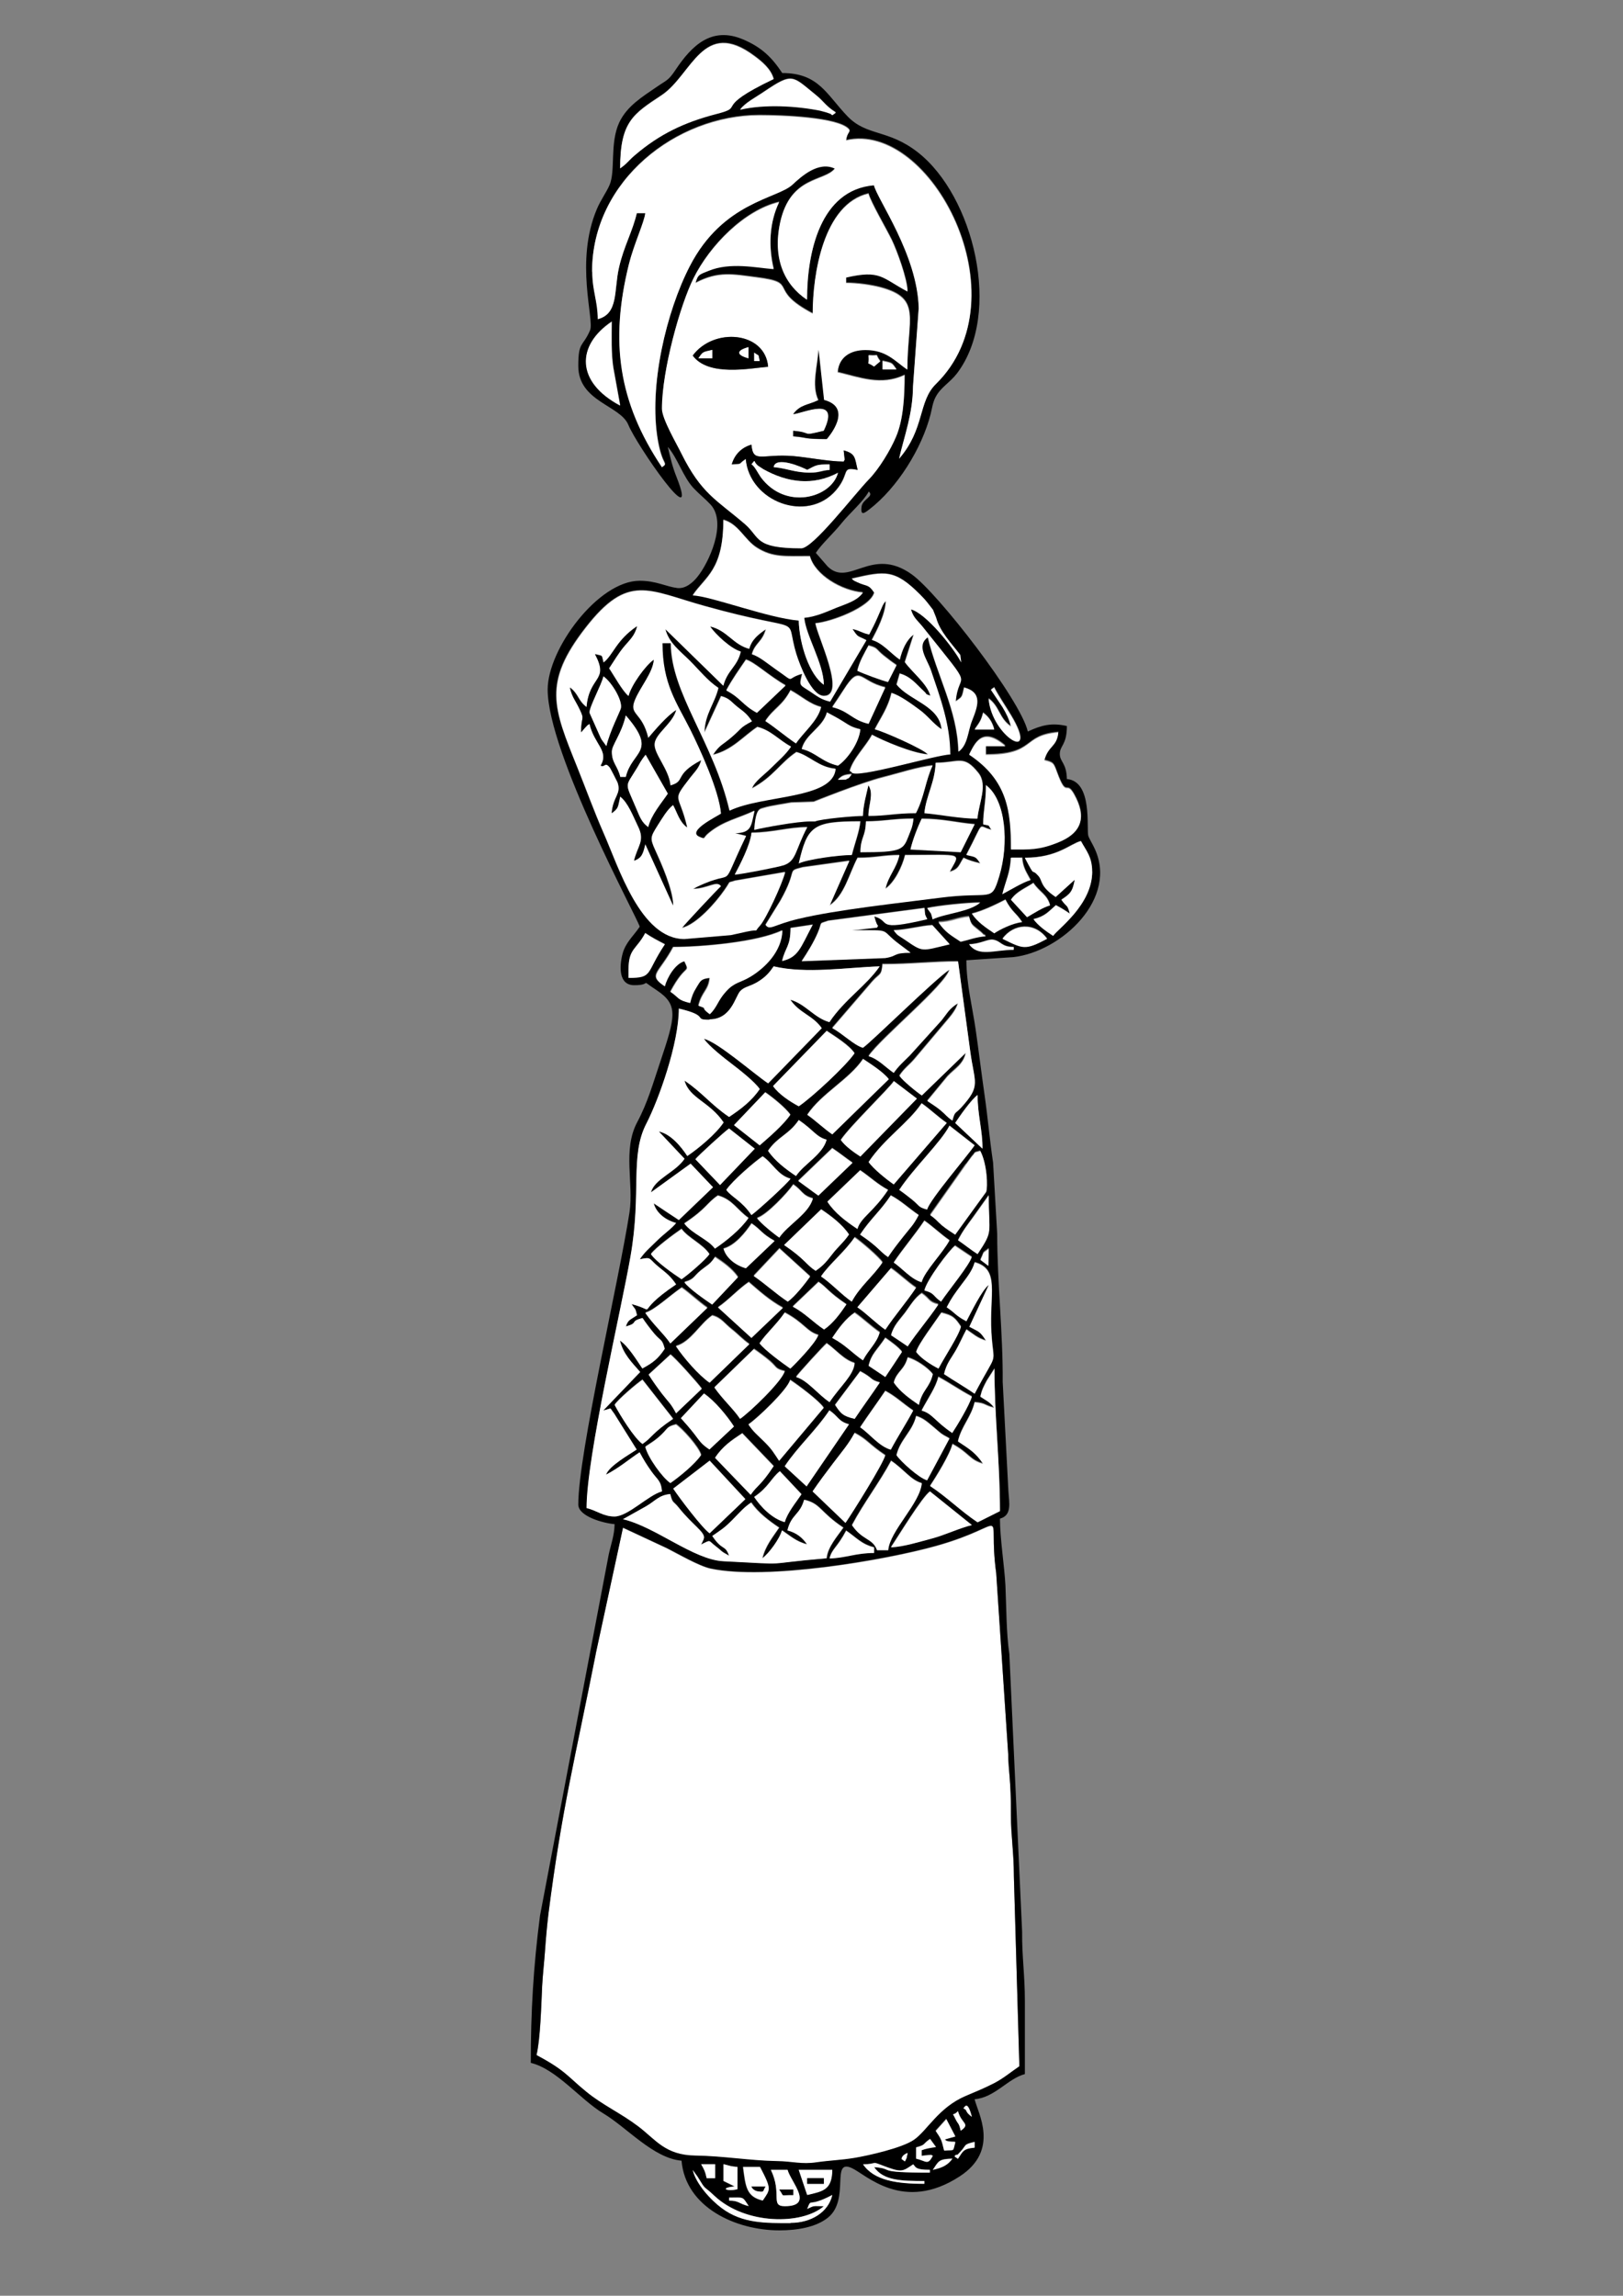<?xml version="1.0" encoding="UTF-8"?>
<!DOCTYPE svg PUBLIC "-//W3C//DTD SVG 1.1//EN" "http://www.w3.org/Graphics/SVG/1.1/DTD/svg11.dtd">
<!-- Creator: CorelDRAW X6 -->
<svg xmlns="http://www.w3.org/2000/svg" xml:space="preserve" width="8.268in" height="11.693in" version="1.1" style="shape-rendering:geometricPrecision; text-rendering:geometricPrecision; image-rendering:optimizeQuality; fill-rule:evenodd; clip-rule:evenodd"
viewBox="0 0 8268 11693"
 xmlns:xlink="http://www.w3.org/1999/xlink">
 <rect x="0" y="0" width="8268" height="11693" fill="#808080" stroke="none"/>
 <defs>
  <style type="text/css">
   <![CDATA[
    .fil1 {fill:black}
    .fil0 {fill:white}
   ]]>
  </style>
 </defs>
 <g id="Layer_x0020_1">
  <g id="_654609120">
   <path fill="#fff" d="M3035 8425c-104,525 -173,790 -241,1323 -7,58 -14,136 -17,182 -5,70 -12,128 -15,184 -5,104 -8,269 -29,355 149,79 159,110 254,187 84,68 174,108 264,176 90,68 136,147 292,149 141,2 280,26 413,28 82,1 127,18 205,6 72,-11 125,-11 191,-22 67,-11 244,-50 305,-93 67,-47 125,-163 261,-222 59,-25 96,-40 147,-66 47,-25 83,-56 128,-86l-28 -967c0,-124 -15,-204 -15,-312 1,-177 -13,-224 -14,-313l-61 -920c-47,-346 86,-250 -303,-140 -262,74 -870,177 -1153,116 -59,-13 -167,-75 -223,-104l-223 -104 -139 643z"/>
   <path fill="#000" d="M4027 11322c-125,0 -245,2 -350,-76 -55,-41 -131,-122 -148,-194l24 33c48,78 24,40 86,98 159,149 447,150 558,53 -58,0 -46,-5 -85,14 25,-61 -3,-2 128,-71 -20,87 -108,142 -213,142zm-313 -128c78,0 66,-8 100,43 -50,-12 -48,-28 -100,-28l0 -14zm682 -171c78,-2 39,-18 95,4 104,40 105,34 161,-4 14,12 6,28 85,28l0 14c-292,0 -171,-19 -284,-28 47,70 140,71 256,71l0 14c-141,0 -257,-16 -313,-100zm-711 0c32,8 33,11 71,14l0 114c-56,13 -93,-7 -14,-14l-57 -28 0 -85zm384 28l171 0c-2,102 -46,109 -128,128l-43 -128zm-284 -14l85 0c61,115 53,113 14,171 -83,-19 -87,-72 -100,-171zm142 14l85 0c17,62 138,185 -14,185 -76,0 -12,-62 -71,-185zm-355 -28l71 0 0 71 -43 0c-9,-37 -13,-42 -28,-71zm1180 28c30,-44 28,-55 100,-57 -25,34 -52,46 -100,57zm-159 -55c-1,-6 6,-22 31,-31 -10,38 1,12 -14,43l-17 -12zm270 -14c0,-5 10,-10 11,-8 2,3 9,-6 16,-13 38,-39 14,-38 75,-53l0 28c-59,5 -59,18 -85,57l-17 -12zm-168 -31l0 28c2,0 36,-4 36,-4 21,0 4,-3 21,4 -27,49 -31,27 -85,14l0 -57c52,-14 30,-15 71,-43l30 41c-29,4 -52,8 -73,16zm71 -100l54 -60 46 88 -57 16c16,1 -8,11 56,12 -14,51 -1,38 -57,43 -13,-58 -15,-58 -43,-100zm114 -100c18,67 66,62 14,100 -10,-43 -12,-29 -27,-60 -19,-41 -14,-9 13,-39zm28 -14c11,-15 22,-33 43,43 -41,-30 -17,-31 -43,-43zm-1735 -2957l223 104c57,28 164,91 223,104 283,61 890,-42 1153,-116 388,-110 256,-206 303,140l61 920c1,89 15,136 14,313 0,108 15,188 15,312l28 967c-44,30 -80,61 -128,86 -51,26 -88,41 -147,66 -137,59 -194,175 -261,222 -61,43 -238,82 -305,93 -66,11 -119,12 -191,22 -78,12 -123,-5 -205,-6 -133,-2 -271,-26 -413,-28 -155,-2 -202,-81 -292,-149 -90,-68 -181,-108 -264,-176 -95,-77 -105,-108 -254,-187 20,-87 24,-251 29,-355 3,-56 10,-114 15,-184 3,-46 10,-124 17,-182 68,-533 137,-797 241,-1323l139 -643zm1052 156c14,-52 39,-54 85,-142 47,31 78,70 142,85l0 28c-93,0 -147,27 -227,28zm313 -57c36,-54 160,-258 199,-284l213 171c-60,14 -138,51 -202,68 -59,16 -150,44 -210,45zm-1123 -270c13,50 14,31 44,70 70,87 131,122 128,153 0,2 -2,6 -2,8l-8 17c-1,2 -4,6 -5,9 53,-25 34,-22 75,9 37,28 19,22 68,48 -21,-59 -34,-23 -85,-100 47,-31 62,-39 103,-82 34,-34 58,-64 96,-89 34,51 91,94 142,128 -32,48 -70,93 -85,156 32,-23 88,-99 100,-142 41,28 74,59 128,71 -23,-35 -54,-59 -100,-71 19,-82 65,-79 85,-156 85,20 77,61 199,142 -28,41 -80,98 -85,156 -351,29 -159,34 -526,15 -153,-8 -347,-175 -511,-214l118 -66c49,-27 65,-57 123,-62zm427 14c73,-49 89,-99 131,-131l110 117c-26,39 -73,94 -85,142 -65,-17 -123,-78 -156,-128zm498 142c60,-113 140,-216 199,-327 67,45 101,99 156,114 -9,103 -162,243 -171,341l-57 0c-22,-62 -75,-49 -128,-128zm-725 -327l182 196 -182 174c-39,-29 -153,-180 -185,-227l185 -142zm526 156c32,-48 70,-98 108,-148 40,-54 76,-94 106,-150 67,35 70,56 156,114 -10,44 -167,293 -202,344l-167 -160zm-498 -171c40,-59 84,-89 139,-125l160 167c-68,102 -79,91 -117,146l-181 -188zm-355 -57c33,-22 51,-31 82,-61 36,-34 25,-40 75,-53 31,20 117,115 128,156 -30,45 -112,113 -156,142 -40,-27 -115,-130 -128,-185zm1706 -256c9,-37 15,-48 33,-81l39 -61c0,245 28,475 28,725l-114 57c-87,-58 -153,-125 -242,-185 29,-43 102,-161 114,-213 85,45 87,81 156,100 -38,-57 -72,-76 -128,-114 18,-78 67,-122 85,-199 60,5 47,16 100,28 -22,-30 -40,-36 -71,-57zm-427 299c18,-79 81,-120 100,-199 36,10 60,32 87,55 41,34 33,32 83,59 -38,72 -75,140 -114,213 -41,-11 -136,-97 -156,-128zm-569 57c66,-99 159,-182 227,-284 47,31 44,56 100,71l-216 316 -111 -102zm-412 -370c56,38 118,114 153,168l-125 117c-42,-28 -45,-37 -77,-79 -24,-31 -42,-51 -68,-80l117 -125zm796 171c42,-63 85,-121 128,-185 55,29 90,64 142,100 -36,69 -76,128 -114,199 -60,-16 -109,-82 -156,-114zm-569 -14c45,-30 200,-178 213,-227 42,28 145,105 171,142l-227 270c-28,-42 -36,-58 -74,-96 -33,-33 -58,-52 -82,-89zm-682 -100c19,-29 112,-108 142,-128l156 199c-106,71 -106,94 -156,128 -43,-29 -115,-148 -142,-199zm1564 28c32,-60 73,-118 85,-171 61,32 106,66 171,100 -11,43 -75,148 -100,185 -88,-59 -102,-99 -156,-114zm-313 -199c68,36 48,43 100,57 -43,63 -86,122 -128,185 -59,-14 -70,-27 -100,-71l128 -171zm171 57c16,-58 53,-61 71,-128 43,11 105,54 128,85 -17,71 -53,78 -71,156 -47,-31 -97,-67 -128,-114zm-711 -171c22,15 58,42 81,61 39,34 24,39 76,52 -13,50 -180,210 -227,242 -34,-51 -88,-97 -131,-160l202 -196zm-427 28c23,15 140,146 160,174l-131 125c-28,-53 -37,-56 -71,-99 -25,-32 -48,-65 -68,-97l111 -102zm640 114c12,-17 143,-161 156,-171 43,29 88,85 142,100 -5,62 -73,117 -128,199 -58,-39 -113,-113 -171,-128zm370 -57c14,-60 39,-74 85,-142 25,17 68,48 85,71 -29,43 -57,85 -85,128 -29,-19 -57,-38 -85,-57zm-981 -100c74,-20 123,-115 185,-156 47,12 61,41 100,71 33,26 52,49 89,75l-202 196c-56,-37 -133,-129 -171,-185zm427 -14c34,-51 88,-97 128,-156 98,52 112,98 171,114 -11,41 -135,165 -142,171 -38,-26 -132,-95 -156,-128zm370 -28c31,-47 67,-97 114,-128 41,28 84,70 128,100 -15,55 -57,88 -85,142 -57,-38 -88,-78 -156,-114zm427 71c11,-40 93,-147 128,-199 59,14 70,27 100,71 -11,46 -79,148 -114,213 -37,-20 -90,-53 -114,-85zm-1009 -227c50,-33 104,-93 156,-128 54,47 105,93 174,131l-160 153 -171 -156zm-370 28c46,-12 123,-86 185,-128 41,28 84,70 131,103l-188 181c-34,-51 -88,-97 -128,-156zm1251 114c13,-50 44,-78 71,-114 27,-35 48,-75 85,-100 44,29 32,43 85,57 -48,72 -106,139 -156,213 -29,-19 -57,-38 -85,-57zm-370 -270c42,28 49,51 142,114 -31,47 -67,97 -114,128 -57,-38 -94,-81 -160,-117l131 -125zm370 -71c41,28 84,70 128,100 -48,72 -106,139 -156,213 -46,-31 -96,-83 -142,-114l171 -199zm284 199c25,-48 41,-69 73,-112 26,-35 57,-71 69,-116 130,35 74,162 85,356 11,187 39,78 -85,313 -51,-34 -105,-65 -156,-100 12,-52 34,-76 56,-114 21,-37 38,-76 58,-113 33,22 56,45 100,57 -33,-49 -34,-44 -85,-71l99 -213c-35,26 -90,140 -114,185 -56,-30 -55,-41 -100,-71zm-1336 -128c51,-14 44,-27 83,-59 37,-30 45,-28 73,-69 41,27 87,59 117,103l-131 139c-37,-25 -118,-81 -142,-114zm483 -171l156 142c-23,35 -80,105 -114,128 -57,-38 -113,-90 -174,-131l131 -139zm213 142c42,-63 122,-126 171,-199 30,20 123,99 142,128 -46,69 -115,121 -156,199 -50,-33 -104,-93 -156,-128zm526 71c12,-53 127,-206 156,-227 29,19 57,38 85,57 -11,40 -118,169 -156,227 -44,-29 -32,-43 -85,-57zm284 -156c23,-47 3,-28 43,-57l-2 87 -41 -31zm-1678 -28c24,-33 118,-102 156,-128 35,47 108,77 142,128 -19,29 -112,108 -142,128 -42,-28 -130,-89 -156,-128zm1237 43c48,-72 106,-139 156,-213 41,28 84,70 128,100 -34,64 -127,157 -142,213 -54,-14 -99,-71 -142,-100zm-867 -71c59,-16 111,-82 142,-128 51,34 49,51 117,89l-146 139c-51,-14 -101,-51 -114,-100zm1194 -43c28,-52 44,-71 79,-120l77 -108c0,201 25,176 -57,299 -35,-23 -67,-49 -100,-71zm-697 -156c51,34 108,77 142,128 -26,39 -55,60 -85,100 -28,37 -46,59 -85,85 -50,-34 -50,-57 -160,-131l188 -181zm-697 71c116,-77 113,-103 171,-142 75,20 100,76 156,114 -38,56 -114,118 -171,156 -35,-48 -118,-76 -156,-128zm896 57c53,-80 103,-119 156,-199 55,29 90,64 142,100 -27,52 -40,60 -77,108 -34,43 -50,63 -79,106 -42,-28 -49,-51 -142,-114zm-526 -85c48,-13 156,-128 185,-171 47,31 44,56 100,71 -21,78 -126,133 -171,199 -28,-18 -96,-73 -114,-100zm1064 -273c0,0 30,-41 30,-41 24,-24 3,-17 43,-28 35,67 38,182 30,208l-158 218c-22,-15 -44,-28 -67,-47 -29,-24 -30,-32 -61,-53l182 -258zm-538 31c53,35 87,70 142,100 -75,112 -141,141 -156,199 -60,-40 -116,-82 -153,-139l167 -160zm-682 100c32,-47 145,-144 185,-171 51,34 77,96 142,114 -17,26 -171,166 -199,185 -49,-73 -101,-91 -128,-128zm540 -213c35,23 67,49 103,74l-174 167c-33,-22 -64,-48 -103,-75l174 -167zm-697 57c10,-15 152,-144 171,-156l131 103 -177 185 -125 -131zm1038 156c77,-116 211,-241 256,-327l128 100c-36,53 -228,277 -242,327 -49,-13 -37,-18 -77,-51 -25,-20 -43,-34 -65,-49zm-668 -199c47,-71 106,-82 156,-156 76,51 88,85 142,100 -20,74 -115,123 -156,185 -51,-34 -108,-77 -142,-128zm512 57c80,-119 203,-199 270,-299 41,28 84,70 128,100l-270 313c-35,-23 -105,-80 -128,-114zm441 -199c25,-37 81,-118 114,-142 0,102 26,182 25,273l-139 -131zm-967 -156c35,23 105,80 128,114 -35,52 -108,115 -156,156l-131 -103 160 -168zm384 242c46,-69 244,-260 270,-299l117 89 -288 295c-33,-22 -78,-53 -100,-85zm-171 -128c73,-109 214,-180 284,-284 36,24 104,67 131,103l-288 281c-44,-30 -87,-72 -128,-100zm100 -427c43,29 115,73 142,114 -42,63 -219,226 -284,270 -43,-23 -102,-61 -131,-103l273 -281zm284 -341c146,0 255,-14 384,-14l61 451c22,170 58,179 -44,291 -33,37 -32,17 -46,68 -31,-21 -32,-28 -61,-53 -23,-19 -45,-32 -67,-47l103 -125c37,-40 81,-60 93,-120l-224 217c-28,-18 -96,-73 -114,-100 27,-40 50,-52 81,-90l156 -185c24,-28 52,-61 61,-95 -48,32 -49,44 -83,87l-162 179c-32,32 -58,54 -82,89 -39,-26 -80,-73 -128,-85 60,-90 391,-361 412,-441 -77,52 -399,370 -441,398 -46,-12 -103,-71 -156,-100l204 -237c38,-43 47,-26 52,-90zm-881 284c111,0 131,-115 156,-143 25,-28 52,-22 101,-55 31,-21 50,-41 70,-72 167,39 367,6 540,0 -64,95 -180,170 -256,284 -77,-21 -122,-93 -199,-114 46,69 115,81 160,145l-273 281c-72,-48 -257,-211 -327,-227 25,37 104,99 142,128 38,29 118,91 142,128 -41,60 -96,102 -156,142 -95,-63 -136,-124 -227,-185 24,90 128,108 199,213 -39,58 -126,131 -185,171 -31,-46 -83,-112 -145,-125l131 139c-47,70 -152,102 -171,171l202 -146 114 120 -174 167c-43,-29 -85,-57 -128,-85 14,52 64,86 114,100 -19,25 -65,58 -96,89 -34,34 -64,58 -89,96 64,-13 42,-4 100,42 37,29 59,46 85,86 -233,156 -77,140 -227,100 23,34 17,15 28,57 -39,26 -45,23 -57,57 69,-18 16,-24 85,-43 15,22 42,58 61,81 34,39 39,24 52,76 -34,50 -59,71 -114,100 -29,-43 -73,-115 -114,-142 16,68 60,111 103,160l-188 196c50,-11 27,-20 55,15l115 184c-40,26 -140,83 -156,128 68,-36 111,-74 171,-114 20,37 35,62 60,97 31,44 49,47 54,102 -70,19 -173,128 -242,128 -57,0 -92,-31 -142,-43 0,-263 175,-1002 224,-1283 57,-327 -5,-510 80,-674 64,-124 166,-410 166,-587 163,38 68,57 156,57zm1322 -384c60,-1 95,-28 123,-23 41,7 41,37 104,37l0 14c-100,0 -179,37 -227,-28zm-1735 128c0,-107 40,-100 85,-185 37,25 59,35 100,57 -99,148 -58,171 -185,171l0 -43zm227 -114c140,0 428,-24 554,-85 -2,108 -89,191 -163,236 -53,32 -81,27 -124,75 -44,48 -43,79 -83,116 -55,-41 -1,-22 -57,-43 17,-72 51,-78 57,-142 -46,5 -47,15 -67,47 -17,27 -26,50 -33,81 -67,-16 -53,-26 -100,-57 80,-150 102,-89 71,-156 -48,13 -88,83 -100,128 -89,-59 -29,-64 43,-199zm1678 -43c56,-77 165,-86 227,0 -114,60 -122,51 -227,0zm-554 -43c63,-1 139,-23 196,-26l88 97c-148,34 -133,42 -231,-25 -31,-21 -33,-18 -54,-46zm-412 -28c-64,120 -74,166 -156,185 17,-71 43,-73 43,-168l113 -17zm867 -512c0,-71 14,-110 14,-199 102,75 118,299 67,465 -42,135 -38,73 -304,108 -214,28 -521,60 -718,107 -128,30 -146,62 -168,31l76 -123c94,-167 26,-147 114,-170l237 -33 -100 227c76,-51 99,-159 142,-242 95,0 131,-14 213,-14 -16,69 -55,101 -71,171 45,-30 85,-110 100,-171 306,0 281,-15 227,85 48,-13 47,-35 71,-71 28,14 51,20 85,28 -25,-35 -19,-31 -71,-43 97,-184 53,-145 128,-128 -22,-30 -1,-18 -43,-28zm6 562c1,-2 5,4 8,6 -47,4 -85,18 -128,28 -51,-34 -79,-48 -114,-100 66,-1 95,-23 156,-28 12,46 14,40 62,80 6,5 14,16 15,13zm-63 -107c52,-12 127,-48 171,-71 34,65 51,63 85,114 -46,4 -115,38 -142,57 -45,-30 -85,-57 -114,-100zm-867 242c31,-46 61,-94 82,-145 25,-58 0,-42 53,-60l490 -65c3,39 1,31 14,57 -273,64 -181,10 -270,-14 20,75 25,31 14,57l-128 14c218,0 135,-8 242,71l57 43c-91,0 -64,17 -130,27l-425 16zm640 -270c55,-13 205,-28 270,-28 -55,48 -179,55 -242,85 -11,-42 -6,-23 -28,-57zm427 -43c27,-41 73,-58 114,-85 33,49 70,57 85,114 -35,9 -81,39 -117,60l-82 -89zm-810 -1635c167,-39 216,-48 345,82 34,34 37,42 65,77l16 40c19,71 78,131 123,190l5 38c-40,-76 -179,-250 -256,-270 12,45 35,58 63,93 274,343 179,206 165,376 35,-25 31,-19 43,-71 96,26 69,94 40,169 -21,55 -20,123 -69,158 -5,-210 -111,-390 -156,-583 -62,43 -3,112 16,169 46,136 98,275 98,428 -69,0 -491,130 -503,90 -1,-4 -5,-4 -9,-5 17,-64 83,-126 114,-185 60,32 203,93 284,100 -19,-26 -227,-118 -270,-128 31,-60 68,-110 85,-185 42,11 108,60 142,85 46,33 68,69 113,100 -10,-120 -167,-148 -229,-228l16 -56c56,15 84,55 123,90 22,21 1,12 33,23 -16,-61 -93,-120 -130,-171l45 -141c-37,27 -59,77 -71,128 -43,-29 -88,-85 -142,-100 25,-47 70,-132 71,-199 -10,11 -7,7 -17,25l-26 60c-12,28 -28,59 -42,86 -44,-10 -41,-18 -85,-28 31,46 23,32 71,57l-185 313c-47,-11 -65,-28 -104,-53 -53,-35 -53,-25 -38,-89 -90,24 -27,51 -134,-22 -37,-25 -85,-67 -122,-77 16,-58 53,-61 71,-128 -37,25 -72,51 -85,100 -83,-22 -111,-93 -199,-114 28,42 108,115 156,128 -18,78 -67,93 -89,174l-295 -288c19,70 76,112 124,160 50,49 90,101 146,139 -19,81 -69,132 -71,227l85 -185c45,12 50,29 86,57 35,27 46,34 71,71 -65,34 -52,37 -104,81 -46,39 -60,37 -95,90 98,-23 155,-94 227,-142 69,16 110,67 171,100 -29,43 -65,72 -103,110 -34,34 -83,67 -96,103 110,-58 144,-129 227,-185 67,18 114,78 199,85 -13,156 -371,132 -540,213 -81,-350 -299,-598 -299,-853l-43 0c0,208 72,302 142,441 46,92 147,308 156,427 -26,17 -177,90 -109,119 34,14 15,6 49,-21 76,-62 149,-73 231,-112 -18,77 -13,112 -100,114l57 14c-145,302 -36,156 -252,260l-18 10c76,-2 121,-44 142,-14 -12,9 -189,198 -199,213 77,-18 175,-131 218,-194 37,-53 11,-32 53,-47l255 -44c-14,60 -96,238 -127,271 -40,44 6,15 -68,32 -18,4 -53,12 -82,18l-236 20c-223,0 -334,-364 -412,-541 -48,-109 -88,-219 -134,-335 -121,-301 -177,-427 43,-709 217,-279 319,-191 606,-111 534,149 403,33 467,244 17,55 77,214 141,214 118,0 -38,-313 -43,-370 79,-7 278,-81 299,-156 -31,-47 -37,-31 -88,-54 -21,-10 -14,-6 -26,-17zm768 1607c14,-62 41,-111 43,-185l57 0c4,53 22,75 43,114 -35,9 -107,52 -142,71zm455 -114c0,169 -175,291 -199,327 -33,-22 -78,-53 -100,-85 58,-14 75,-37 114,-71 32,17 43,24 71,43 -14,-52 -15,-30 -43,-71 44,-29 57,-40 68,-102l-97 88c-80,-54 -67,-84 -87,-106 -43,-49 -10,19 -70,-93 165,0 229,-71 284,-85 26,49 57,80 57,156zm-1493 -43c44,-190 72,-213 313,-213 -4,52 -30,117 -43,171 -67,0 -227,22 -270,43zm-242 -156c107,0 188,-28 284,-28 -63,118 -55,172 -119,193 -30,10 -221,48 -250,48 25,-47 80,-153 85,-213zm810 85c11,-48 37,-115 57,-156 108,0 179,21 270,28l-71 142 -256 -14zm-227 -142c93,0 138,-14 242,-14 -4,44 -14,59 -25,89 -27,70 -35,82 -245,82 2,-79 27,-77 28,-156zm355 -299c120,0 142,-43 218,52 49,62 2,152 -5,232 -87,0 -190,-22 -270,-28 7,-84 55,-159 57,-256zm-427 57c-22,30 -13,15 -30,27l-41 1c21,-20 31,-25 71,-28zm-498 284c10,-115 27,-105 56,-114 25,-8 107,-20 132,-25l115 -4c0,0 240,-96 353,-125 74,-18 183,-54 253,-60 -36,75 -43,162 -85,242 -104,0 -149,14 -242,14 0,-57 29,-111 0,-156 -11,46 -27,103 -28,156 -48,0 -213,15 -244,28l-26 0c-65,0 -224,29 -284,43zm1180 -384c258,0 180,-98 370,-114 -6,74 -51,66 -71,142 46,12 47,14 65,63 50,136 44,36 87,112 62,112 45,195 -86,245 -95,37 -139,34 -236,34 0,-195 -18,-352 -213,-483 27,-51 64,-148 185,-43l-100 0 0 43zm-938 -28c20,-76 107,-107 128,-185 32,17 50,26 82,46 34,21 46,30 88,40 -5,66 -63,151 -114,185 -83,-19 -113,-69 -185,-85zm881 -100c21,-31 33,-42 43,-85 29,21 46,46 57,85l-100 0zm-1066 -43c44,-66 85,-75 128,-156 54,28 98,72 156,85 -17,71 -90,128 -128,185 -55,-37 -104,-78 -156,-114zm1166 -171c27,51 56,92 86,142 149,249 -98,110 -114,-85 57,42 53,102 114,142 -9,-41 -24,-67 -43,-99l-59 -88 17 -12zm-825 100c19,-29 38,-57 57,-86 87,-136 78,-45 213,-14l-85 185c-84,-20 -101,-66 -185,-85zm-540 -85c30,-56 65,-105 100,-156 43,12 118,84 202,131l-146 139c-77,-41 -80,-73 -156,-114zm668 -100c11,-49 36,-88 57,-128 50,13 36,18 77,51 25,20 43,34 66,49l-43 85c-32,-7 -128,-43 -156,-57zm-839 -384c63,-94 156,-126 156,-384 77,21 108,103 171,142 81,51 143,43 270,43 26,96 162,176 270,185 -30,41 -80,55 -136,77 -51,20 -105,46 -163,51 8,91 97,231 100,341 -73,-49 -125,-206 -128,-327 -157,-13 -451,-126 -540,-128zm896 -526c31,26 -31,38 -36,78 -6,49 15,32 39,14 143,-110 268,-310 313,-486 7,-28 11,-61 26,-88 26,-49 72,-72 108,-119 233,-307 84,-905 -199,-1126 -152,-119 -259,-81 -358,-183 -108,-112 -147,-221 -333,-221 -53,-80 -105,-131 -199,-171 -162,-69 -263,33 -344,154 -38,57 -45,52 -97,88 -71,49 -150,96 -190,180 -50,107 -18,247 -50,320 -15,35 -45,76 -64,121 -114,268 -12,565 -35,618 -37,87 -60,54 -60,182 0,182 214,200 255,300 41,101 367,574 246,267 -21,-52 -32,-99 -45,-155 51,59 77,152 131,210 30,32 57,52 87,84 86,94 -10,298 -67,368 -24,30 -61,62 -103,57 -56,-7 -108,-37 -191,-37 -212,0 -469,348 -469,554 0,323 458,1165 469,1208 -33,49 -73,81 -88,140 -16,63 -20,158 60,158 100,0 18,-38 115,26 111,74 95,133 18,363 -38,113 -65,210 -118,309 -75,141 -17,312 -39,458 -55,356 -261,1228 -261,1489 0,60 126,95 185,100 -1,57 -18,100 -30,155l-350 1839c-34,261 -47,490 -47,750 131,31 252,187 369,257 122,73 256,229 399,241 20,238 277,355 498,355 92,0 187,-16 248,-65 114,-92 12,-303 122,-252 72,33 262,229 549,42 206,-134 92,-323 76,-393 102,-8 169,-105 256,-128 0,-123 0,-246 0,-370 0,-139 -15,-223 -14,-355l-65 -1414c-16,-109 -15,-237 -20,-349 -5,-98 -28,-241 -28,-341 62,-17 47,-79 43,-142l-29 -555c2,-244 -28,-506 -28,-754l-21 -363c-18,-121 -26,-222 -43,-341 -17,-119 -31,-234 -46,-338 -17,-117 -47,-231 -47,-351l239 -16c244,-27 542,-301 410,-562 -7,-15 -24,-43 -28,-56 -10,-38 23,-278 -109,-289 -2,-84 -36,-86 -36,-128 0,-43 36,-45 36,-142 -78,-18 -131,-4 -199,28 -38,-164 -459,-707 -592,-801 -205,-146 -318,69 -428,-40l-60 -69c31,-47 88,-97 132,-152 41,-51 110,-109 138,-161zm-1408 -1123c0,-462 429,-796 853,-796 114,0 401,11 455,71 12,13 -9,13 -14,57 432,-101 906,801 458,1240 -92,90 -56,229 -188,381 27,-115 70,-227 71,-369l29 -398c-7,-271 -212,-554 -228,-626 -274,23 -341,342 -341,583 -116,-78 -175,-211 -137,-392 52,-240 228,-207 279,-276 -83,-40 -172,41 -216,82 -77,72 -354,88 -523,415 -119,230 -211,612 -163,888 24,138 56,110 21,136 -222,-331 -266,-640 -168,-1035 25,-101 79,-215 83,-259l-43 0c-22,95 -66,169 -91,278 -27,118 -1,233 -108,262 0,-91 -28,-144 -28,-242zm1550 498l-71 0 0 -43c52,12 46,8 71,43zm-82 -40l-31 26c-44,-31 -23,7 -28,-57 66,6 25,-15 60,31zm-1325 225c-225,-119 -224,-305 -43,-427 0,81 -4,158 8,234l35 193zm981 -469c0,-200 54,-558 284,-611 12,45 91,179 119,237 25,52 79,197 80,261 -131,-69 -136,-112 -313,-71l0 28c54,0 128,10 176,23 212,57 136,157 136,418 -63,-42 -106,-100 -213,-100 -79,0 -136,37 -142,114 112,26 221,72 341,14 0,119 -8,230 -43,313 -29,68 -89,166 -138,217 -78,80 -286,352 -345,352 -243,0 -208,-55 -288,-124 -145,-124 -222,-154 -323,-359 -23,-46 -99,-176 -99,-228 0,-195 93,-528 161,-664 82,-165 258,-347 436,-388 -51,107 -55,227 -28,341 -91,-8 -222,-38 -332,9 -44,18 -54,17 -66,62 116,-61 191,-43 312,-28 222,28 47,59 285,184zm-370 -1038c26,-35 80,-62 122,-91 147,-99 142,-80 264,18 23,18 30,28 51,49 52,50 63,31 32,53 -16,-10 8,-1 -29,-14 -7,-2 -30,-9 -33,-9 -120,-25 -282,-34 -407,-5zm-611 299c0,-238 66,-276 211,-372 155,-103 211,-397 474,-199 39,29 83,66 97,116 -319,153 -136,137 -292,178 -162,42 -289,102 -415,210 -33,28 -40,43 -75,67z"/>
   <path fill="#fff" d="M3103 3403c24,36 71,121 100,142 13,-55 88,-158 128,-185 -6,66 -69,138 -96,204 -33,80 36,59 68,194 40,-46 92,-108 142,-142 -19,70 -106,120 -110,172 -4,52 74,130 81,212 81,-22 16,-54 156,-128 -10,39 -31,57 -55,87 -99,128 -58,74 -16,254 -39,-29 -47,-69 -71,-114 -29,21 -57,69 -80,105 -36,58 -40,64 -11,127 31,66 90,199 91,280l-142 -313c-12,53 -19,71 -57,85 18,-77 58,-100 20,-176 -26,-52 -51,-122 -91,-151 -12,53 -6,58 -43,85 7,-86 51,-96 30,-157 0,-1 -37,-73 -39,-75 -27,-33 -24,1 -47,-10 44,-78 -32,-107 -57,-213 -19,14 -1,-3 -23,20l-20 23c0,-86 20,-59 -8,-119 -22,-46 -37,-58 -49,-109 45,33 40,66 85,100 13,-162 117,-130 43,-270 43,11 31,0 43,43 49,-36 63,-113 171,-185 -13,49 -37,68 -67,104 -29,35 -51,74 -75,109zm1237 -455c12,11 5,7 26,17 50,24 57,8 88,54 -20,76 -220,150 -299,156 5,57 161,370 43,370 -64,0 -124,-159 -141,-214 -64,-211 67,-95 -467,-244 -288,-80 -389,-168 -606,111 -219,282 -164,408 -43,709 47,116 86,225 134,335 78,176 189,541 412,541l236 -20c28,-6 64,-14 82,-18 73,-16 28,12 68,-32 30,-34 113,-212 127,-271l-255 44c-42,15 -16,-6 -53,47 -44,63 -142,176 -218,194 11,-16 187,-204 199,-213 -21,-30 -66,13 -142,14l18 -10c216,-104 107,42 252,-260l-57 -14c86,-2 82,-37 100,-114 -83,40 -155,51 -231,112 -34,27 -15,35 -49,21 -68,-29 84,-102 109,-119 -10,-119 -110,-334 -156,-427 -70,-139 -142,-233 -142,-441l43 0c0,255 217,503 299,853 169,-81 527,-57 540,-213 -85,-7 -132,-67 -199,-85 -84,56 -117,126 -227,185 13,-36 62,-69 96,-103 38,-38 74,-67 103,-110 -61,-32 -102,-83 -171,-100 -73,49 -129,119 -227,142 35,-53 49,-50 95,-90 52,-44 39,-47 104,-81 -25,-37 -36,-44 -71,-71 -36,-28 -41,-45 -86,-57l-85 185c2,-95 52,-147 71,-227 -56,-37 -96,-89 -146,-139 -48,-48 -106,-89 -124,-160l295 288c21,-81 71,-96 89,-174 -48,-13 -128,-86 -156,-128 88,21 116,92 199,114 13,-49 49,-75 85,-100 -18,67 -56,70 -71,128 37,10 86,52 122,77 107,74 43,47 134,22 -15,64 -15,54 38,89 38,25 57,42 104,53l185 -313c-48,-25 -40,-11 -71,-57 44,10 41,18 85,28 14,-27 30,-58 42,-86l26 -60c10,-19 8,-14 17,-25 -1,67 -46,152 -71,199 54,14 99,71 142,100 12,-51 34,-101 71,-128l-45 141c37,52 114,110 130,171 -33,-12 -11,-3 -33,-23 -39,-36 -67,-75 -123,-90l-16 56c62,80 219,108 229,228 -46,-31 -68,-67 -113,-100 -34,-25 -100,-74 -142,-85 -17,75 -54,125 -85,185 43,10 251,102 270,128 -81,-7 -224,-68 -284,-100 -31,59 -97,121 -114,185 3,1 7,1 9,5 12,39 435,-90 503,-90 0,-154 -52,-292 -98,-428 -19,-57 -78,-126 -16,-169 45,193 152,372 156,583 48,-35 47,-103 69,-158 29,-74 56,-143 -40,-169 -12,52 -8,46 -43,71 14,-170 109,-32 -165,-376 -28,-36 -51,-49 -63,-93 77,21 216,194 256,270l-5 -38c-45,-59 -104,-119 -123,-190l-16 -40c-28,-35 -31,-43 -65,-77 -129,-129 -178,-120 -345,-82z"/>
   <path fill="#fff" d="M3728 2365c13,-49 50,-86 100,-100 8,97 52,45 213,58 72,6 183,28 257,28 8,-18 5,3 4,-21 0,0 -4,-31 -4,-36 61,16 56,37 71,100 -87,-18 -35,17 -110,104 -146,170 -441,57 -459,-160 -46,31 -10,23 -71,28zm469 -327c154,41 17,195 14,199 -123,0 -93,-8 -171,-14l0 -28c106,9 33,30 156,0 88,-183 -104,-90 -156,-85 36,-49 74,-45 128,-71 -37,-77 -2,-180 0,-256l28 256zm-668 -227c107,-145 369,-123 384,57 -91,8 -304,52 -384,-57zm611 -213c-238,-126 -63,-156 -285,-184 -121,-16 -196,-33 -312,28 12,-45 22,-44 66,-62 111,-46 242,-16 332,-9 -27,-114 -23,-234 28,-341 -178,42 -354,223 -436,388 -68,135 -161,469 -161,664 0,52 77,182 99,228 102,205 178,235 323,359 80,69 46,124 288,124 60,0 267,-271 345,-352 50,-51 110,-149 138,-217 35,-83 43,-194 43,-313 -120,57 -229,12 -341,-14 6,-76 63,-114 142,-114 107,0 150,57 213,100 0,-261 75,-361 -136,-418 -48,-13 -122,-23 -176,-23l0 -28c177,-41 182,2 313,71 -1,-64 -55,-209 -80,-261 -28,-57 -107,-192 -119,-237 -230,54 -284,411 -284,611z"/>
   <path fill="#fff" d="M3017 1384c0,98 28,151 28,242 107,-28 81,-144 108,-262 25,-110 69,-183 91,-278l43 0c-4,44 -57,157 -83,259 -98,395 -54,704 168,1035 35,-25 3,2 -21,-136 -48,-276 44,-658 163,-888 169,-328 446,-343 523,-415 45,-42 133,-122 216,-82 -51,69 -227,36 -279,276 -39,181 21,315 137,392 0,-241 68,-560 341,-583 17,72 222,354 228,626l-29 398c-1,142 -45,254 -71,369 132,-152 96,-291 188,-381 448,-439 -27,-1341 -458,-1240 5,-43 26,-43 14,-57 -54,-61 -341,-71 -455,-71 -424,0 -853,334 -853,796z"/>
   <path fill="#fff" d="M3614 5194c-88,0 6,-19 -156,-57 0,177 -102,463 -166,587 -84,164 -23,347 -80,674 -49,282 -224,1021 -224,1283 51,12 85,43 142,43 69,0 172,-109 242,-128 -5,-56 -23,-58 -54,-102 -25,-35 -40,-60 -60,-97 -60,40 -102,78 -171,114 16,-45 117,-101 156,-128l-115 -184c-28,-35 -5,-26 -55,-15l188 -196c-42,-48 -87,-92 -103,-160 41,27 85,99 114,142 54,-29 80,-49 114,-100 -14,-51 -18,-37 -52,-76 -20,-23 -47,-59 -61,-81 -69,18 -16,24 -85,43 12,-34 18,-31 57,-57 -11,-42 -6,-23 -28,-57 150,40 -5,56 227,-100 -27,-40 -49,-57 -85,-86 -58,-46 -36,-56 -100,-42 25,-38 55,-62 89,-96 31,-31 77,-63 96,-89 -50,-13 -100,-48 -114,-100 43,29 85,57 128,85l174 -167 -114 -120 -202 146c18,-69 124,-101 171,-171l-131 -139c62,13 115,79 145,125 59,-40 146,-112 185,-171 -71,-106 -175,-123 -199,-213 91,61 133,121 227,185 60,-40 116,-82 156,-142 -25,-37 -104,-99 -142,-128 -38,-29 -118,-91 -142,-128 70,16 255,179 327,227l273 -281c-44,-65 -114,-77 -160,-145 77,21 122,93 199,114 76,-114 192,-189 256,-284 -174,6 -373,39 -540,0 -21,31 -39,51 -70,72 -49,33 -76,28 -101,55 -25,28 -45,143 -156,143z"/>
   <path fill="#fff" d="M4496 4910c-5,64 -14,47 -52,90l-204 237c53,28 110,87 156,100 42,-28 363,-346 441,-398 -21,80 -352,351 -412,441 48,13 89,59 128,85 24,-35 50,-57 82,-89l162 -179c35,-44 35,-55 83,-87 -9,35 -37,67 -61,95l-156 185c-31,37 -55,50 -81,90 18,26 86,81 114,100l224 -217c-12,60 -56,81 -93,120l-103 125c22,15 44,28 67,47 29,24 30,32 61,53 14,-51 12,-31 46,-68 102,-113 66,-121 44,-291l-61 -451c-129,0 -238,14 -384,14z"/>
   <path fill="#fff" d="M5008 4199c42,10 20,-2 43,28 -75,-17 -31,-56 -128,128 52,12 46,8 71,43 -34,-8 -57,-15 -85,-28 -24,36 -23,58 -71,71 53,-100 79,-85 -227,-85 -14,60 -55,141 -100,171 16,-69 55,-101 71,-171 -82,0 -118,14 -213,14 -44,82 -66,191 -142,242l100 -227 -237 33c-88,23 -20,3 -114,170l-76 123c22,31 40,-1 168,-31 197,-47 503,-79 718,-107 267,-35 263,28 304,-108 51,-166 35,-390 -67,-465 0,89 -14,128 -14,199z"/>
   <path fill="#fff" d="M3529 3033c89,2 383,115 540,128 3,121 55,278 128,327 -2,-110 -92,-250 -100,-341 57,-5 112,-30 163,-51 56,-22 106,-36 136,-77 -109,-9 -245,-89 -270,-185 -128,0 -189,8 -270,-43 -62,-39 -93,-122 -171,-142 0,257 -93,290 -156,384z"/>
   <path fill="#fff" d="M3629 7824c51,77 64,41 85,100 -48,-26 -30,-19 -68,-48 -41,-31 -21,-35 -75,-9 1,-3 5,-7 5,-9l8 -17c0,-2 2,-6 2,-8 3,-31 -58,-65 -128,-153 -31,-38 -31,-19 -44,-70 -58,5 -75,34 -123,62l-118 66c165,38 359,206 511,214 368,19 176,15 526,-15 5,-58 58,-115 85,-156 -122,-82 -114,-122 -199,-142 -21,77 -66,74 -85,156 46,12 76,36 100,71 -54,-13 -87,-44 -128,-71 -12,44 -68,119 -100,142 15,-64 53,-108 85,-156 -51,-34 -108,-77 -142,-128 -38,25 -62,55 -96,89 -42,42 -57,50 -103,82z"/>
   <path fill="#fff" d="M3159 858c35,-24 42,-39 75,-67 126,-108 253,-168 415,-210 156,-40 -28,-25 292,-178 -14,-51 -58,-87 -97,-116 -264,-198 -319,96 -474,199 -144,96 -211,134 -211,372z"/>
   <path fill="#fff" d="M5022 3844l0 -43 100 0c-121,-105 -158,-9 -185,43 196,131 213,288 213,483 97,0 142,3 236,-34 130,-51 148,-133 86,-245 -42,-77 -37,24 -87,-112 -18,-49 -18,-51 -65,-63 20,-76 65,-68 71,-142 -190,16 -112,114 -370,114z"/>
   <path fill="#000" d="M3302 4213c-33,-24 -42,-50 -61,-95 -58,-138 -58,-103 3,-204 10,-17 15,-27 27,-45 8,-12 8,-12 18,-24l113 198c-32,47 -85,108 -100,171zm-185 -384c0,-35 48,-87 71,-185 164,189 31,179 0,313l-28 0c-13,-57 -43,-71 -43,-128zm-114 -199c0,-32 60,-139 71,-185 39,26 97,120 89,162 -3,15 -57,118 -74,193l-24 -33c-2,-3 -4,-6 -5,-9l-57 -128zm100 -227c24,-36 46,-74 75,-109 30,-36 54,-54 67,-104 -107,72 -122,149 -171,185 -11,-43 0,-31 -43,-43 74,140 -29,108 -43,270 -45,-33 -40,-66 -85,-100 12,51 27,63 49,109 29,60 8,33 8,119l20 -23c22,-23 4,-6 23,-20 25,106 101,136 57,213 23,10 20,-23 47,10 2,2 39,74 39,75 21,60 -23,70 -30,157 37,-27 30,-32 43,-85 40,30 66,99 91,151 38,76 -2,99 -20,176 38,-14 45,-33 57,-85l142 313c-2,-81 -61,-213 -91,-280 -29,-63 -25,-69 11,-127 23,-36 51,-84 80,-105 24,45 32,85 71,114 -42,-180 -83,-125 16,-254 24,-31 44,-48 55,-87 -141,74 -75,106 -156,128 -7,-82 -85,-160 -81,-212 4,-53 91,-103 110,-172 -51,34 -102,96 -142,142 -32,-135 -101,-115 -68,-194 27,-66 91,-138 96,-204 -40,27 -115,130 -128,185 -29,-21 -76,-107 -100,-142z"/>
   <path fill="#fff" d="M4994 7114c31,21 49,27 71,57 -53,-12 -40,-23 -100,-28 -18,78 -67,122 -85,199 56,37 90,57 128,114 -70,-19 -71,-54 -156,-100 -12,52 -85,170 -114,213 89,59 154,126 242,185l114 -57c0,-249 -28,-479 -28,-725l-39 61c-17,34 -24,44 -33,81z"/>
   <path fill="#fff" d="M3430 4825c-72,135 -131,140 -43,199 12,-45 52,-115 100,-128 31,67 8,6 -71,156 46,31 33,41 100,57 7,-31 16,-54 33,-81 20,-32 21,-42 67,-47 -5,65 -40,70 -57,142 56,20 2,2 57,43 39,-37 39,-68 83,-116 43,-48 71,-43 124,-75 73,-44 160,-128 163,-236 -127,61 -415,85 -554,85z"/>
   <path fill="#fff" d="M3842 4227c60,-14 219,-43 284,-43l26 0c31,-13 196,-28 244,-28 1,-53 18,-111 28,-156 29,45 0,99 0,156 93,0 138,-14 242,-14 42,-79 49,-167 85,-242 -71,6 -179,41 -253,60 -114,28 -353,125 -353,125l-115 4c-25,5 -108,17 -132,25 -29,10 -47,-1 -56,114z"/>
   <path fill="#fff" d="M4823 6659c45,30 43,41 100,71 24,-45 79,-159 114,-185l-99 213c51,27 53,22 85,71 -44,-12 -67,-35 -100,-57 -20,37 -36,77 -58,113 -23,39 -44,62 -56,114 51,34 105,65 156,100 124,-235 96,-125 85,-313 -11,-194 45,-321 -85,-356 -12,44 -43,81 -69,116 -32,43 -48,64 -73,112z"/>
   <path fill="#fff" d="M4084 4896l425 -16c66,-10 38,-27 130,-27l-57 -43c-107,-79 -24,-71 -242,-71l128 -14c11,-25 6,18 -14,-57 89,24 -3,78 270,14 -13,-26 -11,-18 -14,-57l-490 65c-53,19 -29,3 -53,60 -22,51 -52,99 -82,145z"/>
   <path fill="#fff" d="M4140 7597l167 160c35,-51 192,-301 202,-344 -86,-58 -90,-79 -156,-114 -30,56 -65,97 -106,150 -38,50 -76,101 -108,148z"/>
   <path fill="#fff" d="M4340 7768c53,79 106,66 128,128l57 0c8,-99 162,-238 171,-341 -56,-15 -89,-69 -156,-114 -59,111 -139,214 -199,327z"/>
   <path fill="#fff" d="M5221 4370c59,112 27,44 70,93 20,22 6,52 87,106l97 -88c-11,62 -24,73 -68,102 28,41 29,19 43,71 -28,-19 -39,-26 -71,-43 -39,34 -55,57 -114,71 22,32 66,63 100,85 24,-36 199,-158 199,-327 0,-77 -31,-107 -57,-156 -55,15 -120,85 -284,85z"/>
   <path fill="#fff" d="M3813 7256c24,37 49,56 82,89 38,38 46,54 74,96l227 -270c-25,-38 -129,-114 -171,-142 -13,50 -168,197 -213,227z"/>
   <path fill="#fff" d="M3938 5532c29,42 88,80 131,103 66,-44 242,-207 284,-270 -27,-41 -99,-85 -142,-114l-273 281z"/>
   <path fill="#000" d="M3828 2365c25,-30 5,-15 35,8 4,3 24,16 26,17 122,68 252,86 380,18 -34,128 -266,193 -393,23 -14,-19 -33,-59 -48,-66zm299 43c-77,0 -117,-23 -185,-28 10,-58 142,-1 171,14 44,-23 45,-28 114,-28l0 28c-44,4 -51,14 -100,14zm242 -14c-15,-63 -10,-83 -71,-100 0,5 4,35 4,36 1,24 4,3 -4,21 -74,0 -185,-22 -257,-28 -161,-13 -204,39 -213,-58 -49,13 -86,50 -100,100 61,-5 25,2 71,-28 18,217 313,330 459,160 74,-87 23,-122 110,-104z"/>
   <path fill="#fff" d="M4766 3886c-2,96 -50,172 -57,256 80,7 183,28 270,28 7,-80 54,-170 5,-232 -76,-96 -99,-52 -218,-52z"/>
   <path fill="#fff" d="M3430 7583c32,48 146,199 185,227l182 -174 -182 -196 -185 142z"/>
   <path fill="#fff" d="M4425 5919c23,34 93,90 128,114l270 -313c-44,-30 -87,-72 -128,-100 -67,100 -191,180 -270,299z"/>
   <path fill="#fff" d="M4581 6061c22,15 40,29 65,49 40,32 29,38 77,51 13,-50 206,-274 242,-327l-128 -100c-45,86 -179,211 -256,327z"/>
   <path fill="#fff" d="M4112 5678c41,28 84,70 128,100l288 -281c-27,-36 -95,-79 -131,-103 -70,105 -211,175 -284,284z"/>
   <path fill="#fff" d="M3444 6858c37,56 115,147 171,185l202 -196c-36,-25 -56,-49 -89,-75 -38,-30 -53,-59 -100,-71 -62,42 -110,137 -185,156z"/>
   <path fill="#fff" d="M3639 7067c43,62 97,109 131,160 48,-32 214,-191 227,-242 -51,-14 -37,-18 -76,-52 -23,-20 -59,-47 -81,-61l-202 196z"/>
   <path fill="#fff" d="M4738 6189c31,21 32,28 61,53 23,19 45,32 67,47l158 -218c9,-26 5,-142 -30,-208 -41,11 -20,4 -43,28 0,0 -30,40 -30,41l-182 258z"/>
   <path fill="#fff" d="M4283 5806c22,32 66,63 100,85l288 -295 -117 -89c-26,39 -224,230 -270,299z"/>
   <path fill="#fff" d="M3995 6342c110,75 109,98 160,131 39,-26 57,-49 85,-85 30,-39 59,-61 85,-100 -34,-51 -91,-94 -142,-128l-188 181z"/>
   <path fill="#fff" d="M4539 7881c61,-1 152,-30 210,-45 64,-17 142,-54 202,-68l-213 -171c-39,26 -163,231 -199,284z"/>
   <path fill="#fff" d="M3828 4242c-5,61 -60,166 -85,213 29,-1 220,-38 250,-48 64,-22 57,-75 119,-193 -96,0 -178,28 -284,28z"/>
   <path fill="#fff" d="M3131 7156c27,51 100,170 142,199 50,-34 50,-57 156,-128l-156 -199c-30,20 -123,99 -142,128z"/>
   <path fill="#fff" d="M4183 6502c52,35 107,95 156,128 42,-78 111,-131 156,-199 -19,-29 -112,-108 -142,-128 -49,73 -128,136 -171,199z"/>
   <path fill="#fff" d="M3998 7469l111 102 216 -316c-55,-15 -53,-40 -100,-71 -68,102 -161,185 -227,284z"/>
   <path fill="#fff" d="M4567 7412c20,31 115,117 156,128 39,-73 76,-141 114,-213 -50,-26 -42,-25 -83,-59 -28,-23 -52,-45 -87,-55 -18,79 -81,120 -100,199z"/>
   <path fill="#fff" d="M3287 7369c13,55 88,158 128,185 44,-30 126,-97 156,-142 -11,-41 -97,-136 -128,-156 -50,13 -39,19 -75,53 -31,29 -49,39 -82,61z"/>
   <path fill="#fff" d="M3700 6061c27,37 79,55 128,128 28,-19 182,-159 199,-185 -65,-17 -91,-80 -142,-114 -40,27 -153,123 -185,171z"/>
   <path fill="#fff" d="M3643 7426l181 188c38,-54 49,-43 117,-146l-160 -167c-55,36 -100,66 -139,125z"/>
   <path fill="#fff" d="M3486 6232c38,52 121,80 156,128 57,-38 133,-100 171,-156 -56,-38 -81,-94 -156,-114 -58,39 -55,65 -171,142z"/>
   <path fill="#fff" d="M4382 6289c94,63 100,86 142,114 29,-43 45,-63 79,-106 37,-47 50,-56 77,-108 -53,-35 -87,-70 -142,-100 -53,80 -103,119 -156,199z"/>
   <path fill="#fff" d="M4215 6121c37,57 93,99 153,139 16,-58 82,-87 156,-199 -55,-29 -90,-64 -142,-100l-167 160z"/>
   <path fill="#fff" d="M3657 6659l171 156 160 -153c-69,-38 -120,-85 -174,-131 -52,35 -107,95 -156,128z"/>
   <path fill="#fff" d="M4084 3815c72,17 102,66 185,85 50,-34 108,-119 114,-185 -43,-10 -54,-18 -88,-40 -32,-20 -51,-29 -82,-46 -21,78 -108,109 -128,185z"/>
   <path fill="#fff" d="M4055 7014c57,15 112,89 171,128 55,-82 123,-137 128,-199 -54,-14 -99,-71 -142,-100 -14,10 -145,153 -156,171z"/>
   <path fill="#fff" d="M4368 6659c46,31 96,83 142,114 50,-75 108,-141 156,-213 -44,-30 -87,-72 -128,-100l-171 199z"/>
   <path fill="#fff" d="M3870 6843c24,33 118,102 156,128 7,-5 131,-129 142,-171 -58,-16 -72,-62 -171,-114 -40,59 -94,106 -128,156z"/>
   <path fill="#fff" d="M4069 4398c43,-21 203,-43 270,-43 13,-54 38,-119 43,-171 -241,0 -269,23 -313,213z"/>
   <path fill="#fff" d="M3913 5862c34,51 91,94 142,128 42,-62 137,-110 156,-185 -54,-14 -66,-49 -142,-100 -50,75 -109,86 -156,156z"/>
   <path fill="#fff" d="M4553 6431c43,29 88,85 142,100 15,-56 108,-149 142,-213 -44,-30 -87,-72 -128,-100 -50,75 -108,141 -156,213z"/>
   <path fill="#fff" d="M3287 6687c40,59 94,106 128,156l188 -181c-48,-33 -90,-75 -131,-103 -62,42 -139,116 -185,128z"/>
   <path fill="#000" d="M3870 1839l-28 0 0 -43c30,22 18,1 28,43zm-313 -14c24,-35 21,-31 71,-43l0 43 -71 0zm256 0c-63,-17 -63,-40 0,-57l0 57zm-284 -14c80,109 293,64 384,57 -15,-180 -277,-202 -384,-57z"/>
   <path fill="#fff" d="M4382 7270c47,32 97,98 156,114 38,-71 77,-130 114,-199 -53,-35 -87,-70 -142,-100 -43,63 -86,122 -128,185z"/>
   <path fill="#fff" d="M3543 5905l125 131 177 -185 -131 -103c-19,12 -160,141 -171,156z"/>
   <path fill="#fff" d="M3700 3517c77,41 80,73 156,114l146 -139c-84,-48 -159,-120 -202,-131 -35,52 -70,100 -100,156z"/>
   <path fill="#fff" d="M4638 4327l256 14 71 -142c-91,-8 -162,-28 -270,-28 -20,41 -46,108 -57,156z"/>
   <path fill="#fff" d="M3316 6388c26,39 114,100 156,128 30,-20 123,-99 142,-128 -34,-51 -108,-81 -142,-128 -38,26 -132,95 -156,128z"/>
   <path fill="#fff" d="M3159 2066l-35 -193c-11,-76 -8,-153 -8,-234 -181,121 -183,307 43,427z"/>
   <path fill="#fff" d="M3469 7224c26,29 44,49 68,80 32,42 36,51 77,79l125 -117c-35,-54 -97,-130 -153,-168l-117 125z"/>
   <path fill="#fff" d="M3305 7003c20,32 43,64 68,97 34,44 43,46 71,99l131 -125c-20,-28 -137,-159 -160,-174l-111 102z"/>
   <path fill="#fff" d="M3739 5731l131 103c48,-42 121,-104 156,-156 -23,-34 -93,-90 -128,-114l-160 168z"/>
   <path fill="#fff" d="M3899 3673c53,35 101,77 156,114 38,-57 111,-114 128,-185 -58,-14 -103,-57 -156,-85 -43,82 -84,90 -128,156z"/>
   <path fill="#fff" d="M3839 6499c60,41 116,93 174,131 34,-23 90,-93 114,-128l-156 -142 -131 139z"/>
   <path fill="#fff" d="M3302 4213c15,-63 68,-123 100,-171l-113 -198c-10,13 -10,12 -18,24 -12,17 -16,28 -27,45 -61,101 -61,66 -3,204 19,45 28,71 61,95z"/>
   <path fill="#fff" d="M3771 559c125,-29 287,-19 407,5 3,1 27,7 33,9 37,13 13,4 29,14 31,-22 19,-3 -32,-53 -21,-21 -28,-30 -51,-49 -121,-98 -117,-117 -264,-18 -42,29 -96,56 -122,91z"/>
   <path fill="#fff" d="M4695 7185c54,14 68,55 156,114 24,-36 88,-142 100,-185 -64,-34 -110,-67 -171,-100 -12,53 -54,111 -85,171z"/>
   <path fill="#fff" d="M4240 3602c84,20 101,66 185,85l85 -185c-135,-31 -127,-122 -213,14 -18,29 -37,57 -57,86z"/>
   <path fill="#fff" d="M4411 4185c-2,79 -27,77 -28,156 210,0 218,-12 245,-82 11,-30 21,-45 25,-89 -104,0 -149,14 -242,14z"/>
   <path fill="#fff" d="M4667 6886c23,32 76,66 114,85 34,-65 103,-167 114,-213 -29,-44 -40,-57 -100,-71 -35,52 -117,160 -128,199z"/>
   <path fill="#fff" d="M3856 6204c18,26 86,81 114,100 44,-66 150,-121 171,-199 -55,-15 -53,-40 -100,-71 -28,42 -137,158 -185,171z"/>
   <path fill="#fff" d="M4038 6655c66,36 103,79 160,117 46,-31 82,-81 114,-128 -94,-63 -100,-86 -142,-114l-131 125z"/>
   <path fill="#fff" d="M3486 6531c24,33 105,89 142,114l131 -139c-30,-44 -76,-75 -117,-103 -28,42 -36,39 -73,69 -39,32 -32,45 -83,59z"/>
   <path fill="#fff" d="M3842 7625c33,50 92,111 156,128 13,-48 59,-103 85,-142l-110 -117c-42,32 -58,82 -131,131z"/>
   <path fill="#fff" d="M3003 3630l57 128c2,3 4,6 5,9l24 33c18,-76 71,-178 74,-193 9,-42 -50,-136 -89,-162 -11,46 -71,153 -71,185z"/>
   <path fill="#fff" d="M4709 6573c54,14 41,27 85,57 39,-58 146,-188 156,-227 -29,-19 -57,-38 -85,-57 -30,22 -144,174 -156,227z"/>
   <path fill="#fff" d="M4240 6815c68,36 100,76 156,114 28,-54 71,-88 85,-142 -44,-30 -87,-72 -128,-100 -46,31 -82,81 -114,128z"/>
   <path fill="#fff" d="M4066 6015c38,27 70,52 103,75l174 -167c-36,-25 -68,-51 -103,-74l-174 167z"/>
   <path fill="#fff" d="M3863 2373c-30,-23 -9,-38 -35,-8 15,7 34,46 48,66 126,170 359,105 393,-23 -128,68 -258,50 -380,-18 -2,-1 -22,-14 -26,-17z"/>
   <path fill="#fff" d="M4539 6801c29,19 57,38 85,57 50,-75 108,-141 156,-213 -54,-14 -41,-27 -85,-57 -37,25 -59,64 -85,100 -27,36 -58,64 -71,114z"/>
   <path fill="#fff" d="M3686 6360c13,49 63,86 114,100l146 -139c-68,-38 -66,-54 -117,-89 -31,46 -83,112 -142,128z"/>
   <path fill="#fff" d="M3117 3829c0,57 29,71 43,128l28 0c31,-134 164,-124 0,-313 -23,98 -71,149 -71,185z"/>
   <path fill="#fff" d="M4553 7042c31,46 81,82 128,114 18,-79 54,-85 71,-156 -23,-31 -85,-74 -128,-85 -18,67 -56,70 -71,128z"/>
   <path fill="#fff" d="M4254 7156c29,44 40,57 100,71 42,-63 85,-121 128,-185 -52,-14 -31,-21 -100,-57l-128 171z"/>
   <path fill="#000" d="M4169 2038c-54,26 -92,22 -128,71 52,-4 244,-98 156,85 -123,30 -50,9 -156,0l0 28c77,6 48,14 171,14 3,-4 140,-158 -14,-199l-28 -256c-2,76 -37,179 0,256z"/>
   <path fill="#fff" d="M3202 4938l0 43c127,0 86,-23 185,-171 -41,-21 -62,-32 -100,-57 -45,85 -85,78 -85,185z"/>
   <path fill="#fff" d="M4880 6317c33,22 64,48 100,71 82,-123 57,-98 57,-299l-77 108c-35,48 -52,67 -79,120z"/>
   <path fill="#fff" d="M4951 4654c28,42 69,70 114,100 27,-19 96,-53 142,-57 -34,-51 -51,-49 -85,-114 -44,23 -118,59 -171,71z"/>
   <path fill="#fff" d="M4368 3417c28,14 125,50 156,57l43 -85c-22,-15 -41,-29 -66,-49 -41,-33 -27,-38 -77,-51 -21,40 -45,79 -57,128z"/>
   <path fill="#fff" d="M4553 4739c20,28 23,25 54,46 98,67 83,60 231,25l-88 -97c-57,2 -133,24 -196,26z"/>
   <path fill="#fff" d="M4027 11322c106,0 193,-55 213,-142 -131,69 -103,10 -128,71 40,-19 28,-14 85,-14 -111,96 -400,96 -558,-53 -62,-59 -38,-20 -86,-98l-24 -33c17,71 92,153 148,194 105,79 225,76 350,76z"/>
   <path fill="#fff" d="M5150 4583l82 89c36,-21 82,-51 117,-60 -15,-56 -53,-65 -85,-114 -40,27 -86,44 -114,85z"/>
   <path fill="#fff" d="M4425 6957c29,19 57,38 85,57 29,-43 57,-85 85,-128 -17,-23 -60,-54 -85,-71 -46,69 -71,82 -85,142z"/>
   <path fill="#fff" d="M4866 5720l139 131c1,-91 -25,-171 -25,-273 -33,24 -89,105 -114,142z"/>
   <path fill="#fff" d="M4041 11180c-73,-2 -41,13 -71,-28l71 0 0 28zm-114 -128c59,123 -5,185 71,185 152,0 31,-123 14,-185l-85 0z"/>
   <path fill="#fff" d="M4780 4697c35,52 63,66 114,100 43,-10 81,-25 128,-28 -3,-2 -7,-9 -8,-6 -2,3 -9,-8 -15,-13 -49,-40 -50,-34 -62,-80 -61,5 -90,27 -156,28z"/>
   <path fill="#fff" d="M4226 7938c81,-2 134,-28 227,-28l0 -28c-64,-15 -95,-54 -142,-85 -47,88 -72,91 -85,142z"/>
   <path fill="#fff" d="M5107 4782c105,51 114,60 227,0 -63,-86 -171,-77 -227,0z"/>
   <path fill="#fff" d="M5048 3514l59 88c19,32 33,59 43,99 -61,-41 -57,-101 -114,-142 16,195 263,334 114,85 -30,-50 -59,-91 -86,-142l-17 12z"/>
   <path fill="#fff" d="M3899 11137c-17,23 -1,29 -38,24 -26,-4 -32,-23 -34,-24l71 0zm-28 -100l-85 0c13,99 16,151 100,171 38,-57 47,-55 -14,-171z"/>
   <path fill="#fff" d="M4112 11123l0 -28 85 0 0 28 -85 0zm-43 -71l43 128c82,-19 126,-26 128,-128l-171 0z"/>
   <path fill="#fff" d="M5107 4554c36,-19 107,-62 142,-71 -20,-39 -38,-61 -43,-114l-57 0c-2,74 -28,123 -43,185z"/>
   <path fill="#fff" d="M4027 4727c0,95 -27,97 -43,168 83,-19 93,-65 156,-185l-113 17z"/>
   <path fill="#fff" d="M4396 11023c56,83 172,100 313,100l0 -14c-116,0 -209,-2 -256,-71 113,9 -7,28 284,28l0 -14c-80,0 -72,-17 -85,-28 -56,37 -57,44 -161,4 -55,-21 -17,-5 -95,-4z"/>
   <path fill="#fff" d="M4723 4626c23,34 17,15 28,57 62,-30 187,-38 242,-85 -65,0 -215,16 -270,28z"/>
   <path fill="#fff" d="M4937 4810c48,66 127,28 227,28l0 -14c-63,0 -64,-30 -104,-37 -28,-5 -63,21 -123,23z"/>
   <path fill="#fff" d="M4866 10910c-64,-1 -40,-12 -56,-12l57 -16 -46 -88 -54 60c28,42 29,42 43,100 56,-5 43,9 57,-43z"/>
   <path fill="#fff" d="M3941 2379c67,6 107,28 185,28 49,0 55,-11 100,-14l0 -28c-69,0 -69,5 -114,28 -28,-15 -161,-72 -171,-14z"/>
   <path fill="#fff" d="M3757 11151l0 -114c-38,-3 -39,-7 -71,-14l0 85 57 28c-79,7 -41,28 14,14z"/>
   <path fill="#fff" d="M4695 10952c21,-8 44,-12 73,-16l-30 -41c-41,28 -19,29 -71,43l0 57c54,13 58,35 85,-14 -16,-8 1,-4 -21,-4 0,0 -34,4 -36,4l0 -28z"/>
   <path fill="#fff" d="M4965 3716l100 0c-11,-40 -28,-64 -57,-85 -10,43 -22,55 -43,85z"/>
   <path fill="#fff" d="M3572 11023c16,29 20,34 28,71l43 0 0 -71 -71 0z"/>
   <path fill="#fff" d="M4894 10853c52,-37 4,-33 -14,-100 -27,30 -32,-1 -13,39 15,31 17,17 27,60z"/>
   <polygon fill="#000" points="4112,11123 4197,11123 4197,11094 4112,11094 "/>
   <path fill="#fff" d="M4453 1867l31 -26c-35,-47 6,-26 -60,-31 5,64 -16,26 28,57z"/>
   <path fill="#fff" d="M4752 11052c48,-11 75,-23 100,-57 -71,2 -70,13 -100,57z"/>
   <path fill="#fff" d="M4994 6417l41 31 2 -87c-39,29 -19,10 -43,57z"/>
   <path fill="#fff" d="M3558 1825l71 0 0 -43c-50,12 -47,8 -71,43z"/>
   <path fill="#fff" d="M4496 1882l71 0c-26,-35 -19,-31 -71,-43l0 43z"/>
   <path fill="#fff" d="M4965 10910c-61,14 -38,14 -75,53 -7,7 -14,16 -16,13 -1,-2 -11,3 -11,8l17 12c26,-39 27,-52 85,-57l0 -28z"/>
   <path fill="#fff" d="M3714 11208c52,0 50,17 100,28 -34,-51 -22,-43 -100,-43l0 14z"/>
   <path fill="#fff" d="M3813 1825l0 -57c-63,17 -63,40 0,57z"/>
   <path fill="#000" d="M4041 11180l0 -28 -71 0c30,41 -2,27 71,28z"/>
   <path fill="#000" d="M3899 11137l-71 0c1,1 8,20 34,24 36,5 21,-1 38,-24z"/>
   <path fill="#fff" d="M4268 3972l41 -1c17,-12 8,3 30,-27 -40,3 -50,8 -71,28z"/>
   <path fill="#fff" d="M4951 10782c-20,-76 -32,-58 -43,-43 25,11 2,13 43,43z"/>
   <path fill="#fff" d="M3842 1839l28 0c-10,-42 2,-20 -28,-43l0 43z"/>
   <path fill="#fff" d="M4624 10966c-25,8 -32,25 -31,31l17 12c15,-31 4,-5 14,-43z"/>
  </g>
 </g>
</svg>

